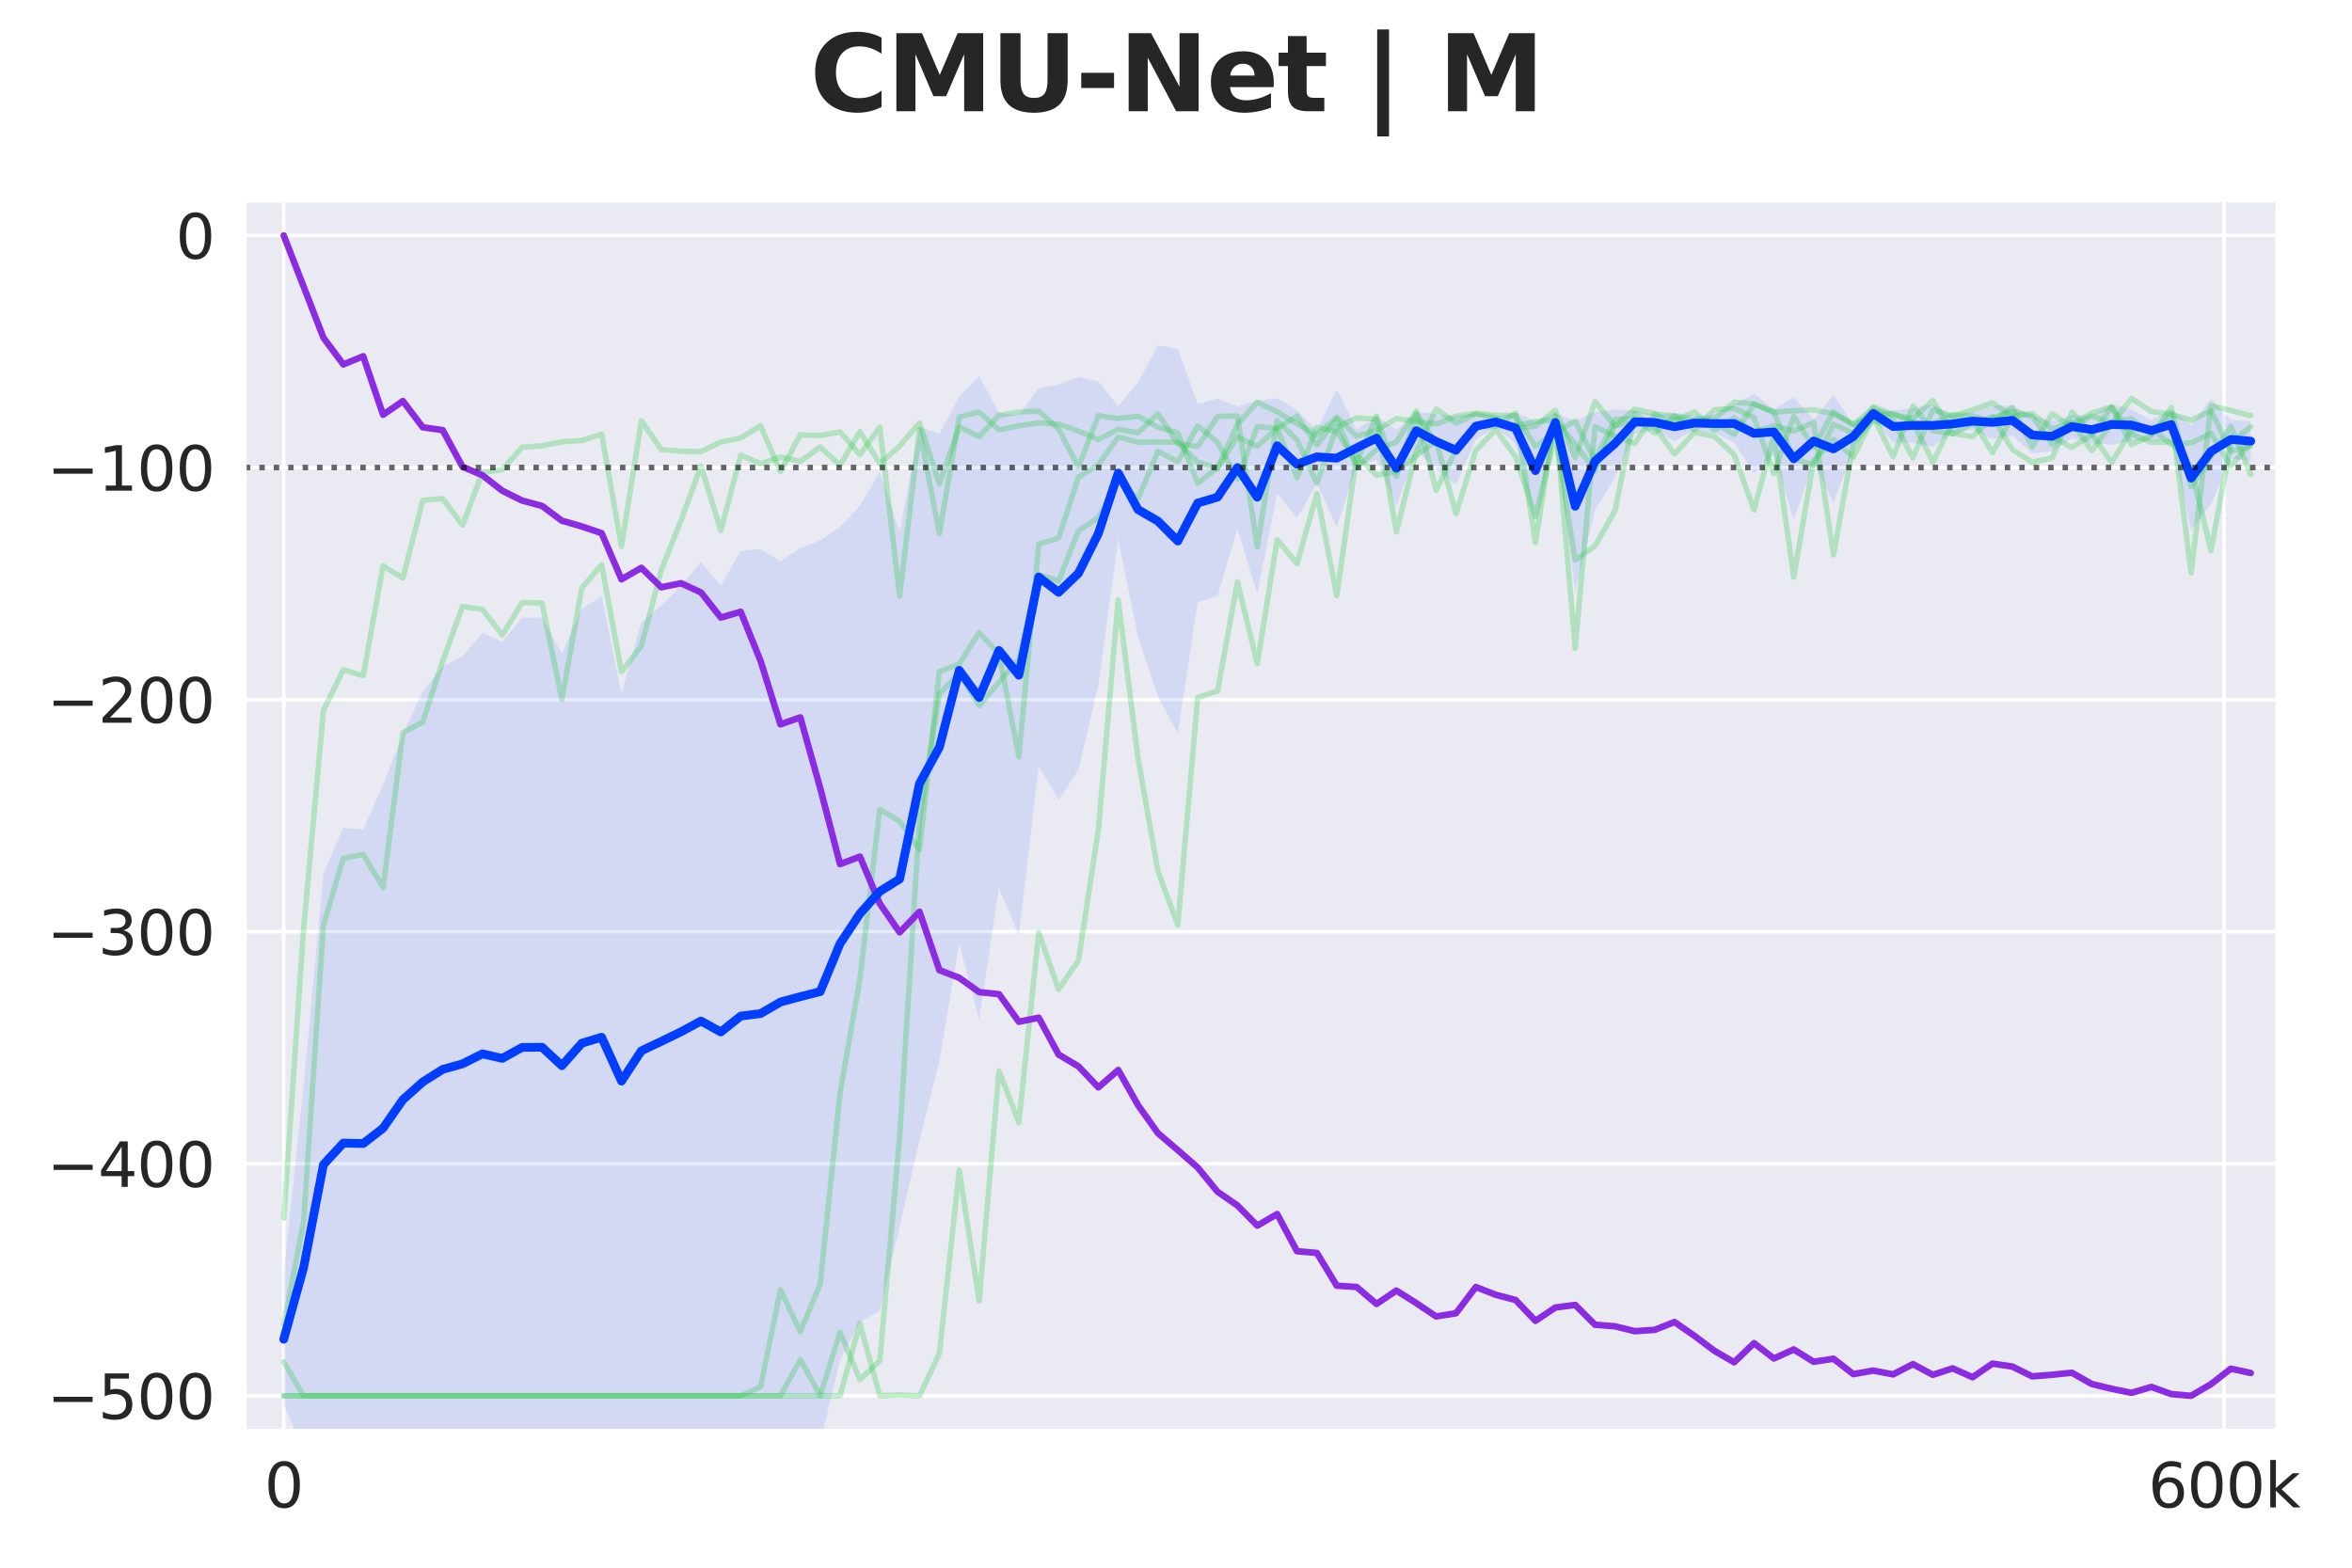 <?xml version="1.0" encoding="utf-8" standalone="no"?>
<!DOCTYPE svg PUBLIC "-//W3C//DTD SVG 1.1//EN"
  "http://www.w3.org/Graphics/SVG/1.1/DTD/svg11.dtd">
<svg xmlns:xlink="http://www.w3.org/1999/xlink" width="540pt" height="360pt" viewBox="0 0 540 360" xmlns="http://www.w3.org/2000/svg" version="1.1">
 <defs>
  <style type="text/css">*{stroke-linejoin: round; stroke-linecap: butt}</style>
 </defs>
 <g id="figure_1">
  <g id="patch_1">
   <path d="M 0 360 
L 540 360 
L 540 0 
L 0 0 
z
" style="fill: #ffffff"/>
  </g>
  <g id="axes_1">
   <g id="patch_2">
    <path d="M 56.23 328.52 
L 522.797 328.52 
L 522.797 46.08 
L 56.23 46.08 
z
" style="fill: #eaeaf2"/>
   </g>
   <g id="matplotlib.axis_1">
    <g id="xtick_1">
     <g id="line2d_1">
      <path d="M 65.14 328.52 
L 65.14 46.08 
" clip-path="url(#pfa7ba519a6)" style="fill: none; stroke: #ffffff; stroke-width: 0.8; stroke-linecap: round"/>
     </g>
     <g id="text_1">
      <!-- 0 -->
      <g style="fill: #262626" transform="translate(60.686 346.158) scale(0.14 -0.14)">
       <defs>
        <path id="DejaVuSans-30" d="M 2034 4250 
Q 1547 4250 1301 3770 
Q 1056 3291 1056 2328 
Q 1056 1369 1301 889 
Q 1547 409 2034 409 
Q 2525 409 2770 889 
Q 3016 1369 3016 2328 
Q 3016 3291 2770 3770 
Q 2525 4250 2034 4250 
z
M 2034 4750 
Q 2819 4750 3233 4129 
Q 3647 3509 3647 2328 
Q 3647 1150 3233 529 
Q 2819 -91 2034 -91 
Q 1250 -91 836 529 
Q 422 1150 422 2328 
Q 422 3509 836 4129 
Q 1250 4750 2034 4750 
z
" transform="scale(0.016)"/>
       </defs>
       <use xlink:href="#DejaVuSans-30"/>
      </g>
     </g>
    </g>
    <g id="xtick_2">
     <g id="line2d_2">
      <path d="M 510.621 328.52 
L 510.621 46.08 
" clip-path="url(#pfa7ba519a6)" style="fill: none; stroke: #ffffff; stroke-width: 0.8; stroke-linecap: round"/>
     </g>
     <g id="text_2">
      <!-- 600k -->
      <g style="fill: #262626" transform="translate(493.206 346.158) scale(0.14 -0.14)">
       <defs>
        <path id="DejaVuSans-36" d="M 2113 2584 
Q 1688 2584 1439 2293 
Q 1191 2003 1191 1497 
Q 1191 994 1439 701 
Q 1688 409 2113 409 
Q 2538 409 2786 701 
Q 3034 994 3034 1497 
Q 3034 2003 2786 2293 
Q 2538 2584 2113 2584 
z
M 3366 4563 
L 3366 3988 
Q 3128 4100 2886 4159 
Q 2644 4219 2406 4219 
Q 1781 4219 1451 3797 
Q 1122 3375 1075 2522 
Q 1259 2794 1537 2939 
Q 1816 3084 2150 3084 
Q 2853 3084 3261 2657 
Q 3669 2231 3669 1497 
Q 3669 778 3244 343 
Q 2819 -91 2113 -91 
Q 1303 -91 875 529 
Q 447 1150 447 2328 
Q 447 3434 972 4092 
Q 1497 4750 2381 4750 
Q 2619 4750 2861 4703 
Q 3103 4656 3366 4563 
z
" transform="scale(0.016)"/>
        <path id="DejaVuSans-6b" d="M 581 4863 
L 1159 4863 
L 1159 1991 
L 2875 3500 
L 3609 3500 
L 1753 1863 
L 3688 0 
L 2938 0 
L 1159 1709 
L 1159 0 
L 581 0 
L 581 4863 
z
" transform="scale(0.016)"/>
       </defs>
       <use xlink:href="#DejaVuSans-36"/>
       <use xlink:href="#DejaVuSans-30" transform="translate(63.623 0)"/>
       <use xlink:href="#DejaVuSans-30" transform="translate(127.246 0)"/>
       <use xlink:href="#DejaVuSans-6b" transform="translate(190.869 0)"/>
      </g>
     </g>
    </g>
   </g>
   <g id="matplotlib.axis_2">
    <g id="ytick_1">
     <g id="line2d_3">
      <path d="M 56.23 320.526 
L 522.797 320.526 
" clip-path="url(#pfa7ba519a6)" style="fill: none; stroke: #ffffff; stroke-width: 0.8; stroke-linecap: round"/>
     </g>
     <g id="text_3">
      <!-- −500 -->
      <g style="fill: #262626" transform="translate(10.776 325.845) scale(0.14 -0.14)">
       <defs>
        <path id="DejaVuSans-2212" d="M 678 2272 
L 4684 2272 
L 4684 1741 
L 678 1741 
L 678 2272 
z
" transform="scale(0.016)"/>
        <path id="DejaVuSans-35" d="M 691 4666 
L 3169 4666 
L 3169 4134 
L 1269 4134 
L 1269 2991 
Q 1406 3038 1543 3061 
Q 1681 3084 1819 3084 
Q 2600 3084 3056 2656 
Q 3513 2228 3513 1497 
Q 3513 744 3044 326 
Q 2575 -91 1722 -91 
Q 1428 -91 1123 -41 
Q 819 9 494 109 
L 494 744 
Q 775 591 1075 516 
Q 1375 441 1709 441 
Q 2250 441 2565 725 
Q 2881 1009 2881 1497 
Q 2881 1984 2565 2268 
Q 2250 2553 1709 2553 
Q 1456 2553 1204 2497 
Q 953 2441 691 2322 
L 691 4666 
z
" transform="scale(0.016)"/>
       </defs>
       <use xlink:href="#DejaVuSans-2212"/>
       <use xlink:href="#DejaVuSans-35" transform="translate(83.789 0)"/>
       <use xlink:href="#DejaVuSans-30" transform="translate(147.412 0)"/>
       <use xlink:href="#DejaVuSans-30" transform="translate(211.035 0)"/>
      </g>
     </g>
    </g>
    <g id="ytick_2">
     <g id="line2d_4">
      <path d="M 56.23 267.236 
L 522.797 267.236 
" clip-path="url(#pfa7ba519a6)" style="fill: none; stroke: #ffffff; stroke-width: 0.8; stroke-linecap: round"/>
     </g>
     <g id="text_4">
      <!-- −400 -->
      <g style="fill: #262626" transform="translate(10.776 272.555) scale(0.14 -0.14)">
       <defs>
        <path id="DejaVuSans-34" d="M 2419 4116 
L 825 1625 
L 2419 1625 
L 2419 4116 
z
M 2253 4666 
L 3047 4666 
L 3047 1625 
L 3713 1625 
L 3713 1100 
L 3047 1100 
L 3047 0 
L 2419 0 
L 2419 1100 
L 313 1100 
L 313 1709 
L 2253 4666 
z
" transform="scale(0.016)"/>
       </defs>
       <use xlink:href="#DejaVuSans-2212"/>
       <use xlink:href="#DejaVuSans-34" transform="translate(83.789 0)"/>
       <use xlink:href="#DejaVuSans-30" transform="translate(147.412 0)"/>
       <use xlink:href="#DejaVuSans-30" transform="translate(211.035 0)"/>
      </g>
     </g>
    </g>
    <g id="ytick_3">
     <g id="line2d_5">
      <path d="M 56.23 213.945 
L 522.797 213.945 
" clip-path="url(#pfa7ba519a6)" style="fill: none; stroke: #ffffff; stroke-width: 0.8; stroke-linecap: round"/>
     </g>
     <g id="text_5">
      <!-- −300 -->
      <g style="fill: #262626" transform="translate(10.776 219.264) scale(0.14 -0.14)">
       <defs>
        <path id="DejaVuSans-33" d="M 2597 2516 
Q 3050 2419 3304 2112 
Q 3559 1806 3559 1356 
Q 3559 666 3084 287 
Q 2609 -91 1734 -91 
Q 1441 -91 1130 -33 
Q 819 25 488 141 
L 488 750 
Q 750 597 1062 519 
Q 1375 441 1716 441 
Q 2309 441 2620 675 
Q 2931 909 2931 1356 
Q 2931 1769 2642 2001 
Q 2353 2234 1838 2234 
L 1294 2234 
L 1294 2753 
L 1863 2753 
Q 2328 2753 2575 2939 
Q 2822 3125 2822 3475 
Q 2822 3834 2567 4026 
Q 2313 4219 1838 4219 
Q 1578 4219 1281 4162 
Q 984 4106 628 3988 
L 628 4550 
Q 988 4650 1302 4700 
Q 1616 4750 1894 4750 
Q 2613 4750 3031 4423 
Q 3450 4097 3450 3541 
Q 3450 3153 3228 2886 
Q 3006 2619 2597 2516 
z
" transform="scale(0.016)"/>
       </defs>
       <use xlink:href="#DejaVuSans-2212"/>
       <use xlink:href="#DejaVuSans-33" transform="translate(83.789 0)"/>
       <use xlink:href="#DejaVuSans-30" transform="translate(147.412 0)"/>
       <use xlink:href="#DejaVuSans-30" transform="translate(211.035 0)"/>
      </g>
     </g>
    </g>
    <g id="ytick_4">
     <g id="line2d_6">
      <path d="M 56.23 160.655 
L 522.797 160.655 
" clip-path="url(#pfa7ba519a6)" style="fill: none; stroke: #ffffff; stroke-width: 0.8; stroke-linecap: round"/>
     </g>
     <g id="text_6">
      <!-- −200 -->
      <g style="fill: #262626" transform="translate(10.776 165.974) scale(0.14 -0.14)">
       <defs>
        <path id="DejaVuSans-32" d="M 1228 531 
L 3431 531 
L 3431 0 
L 469 0 
L 469 531 
Q 828 903 1448 1529 
Q 2069 2156 2228 2338 
Q 2531 2678 2651 2914 
Q 2772 3150 2772 3378 
Q 2772 3750 2511 3984 
Q 2250 4219 1831 4219 
Q 1534 4219 1204 4116 
Q 875 4013 500 3803 
L 500 4441 
Q 881 4594 1212 4672 
Q 1544 4750 1819 4750 
Q 2544 4750 2975 4387 
Q 3406 4025 3406 3419 
Q 3406 3131 3298 2873 
Q 3191 2616 2906 2266 
Q 2828 2175 2409 1742 
Q 1991 1309 1228 531 
z
" transform="scale(0.016)"/>
       </defs>
       <use xlink:href="#DejaVuSans-2212"/>
       <use xlink:href="#DejaVuSans-32" transform="translate(83.789 0)"/>
       <use xlink:href="#DejaVuSans-30" transform="translate(147.412 0)"/>
       <use xlink:href="#DejaVuSans-30" transform="translate(211.035 0)"/>
      </g>
     </g>
    </g>
    <g id="ytick_5">
     <g id="line2d_7">
      <path d="M 56.23 107.364 
L 522.797 107.364 
" clip-path="url(#pfa7ba519a6)" style="fill: none; stroke: #ffffff; stroke-width: 0.8; stroke-linecap: round"/>
     </g>
     <g id="text_7">
      <!-- −100 -->
      <g style="fill: #262626" transform="translate(10.776 112.683) scale(0.14 -0.14)">
       <defs>
        <path id="DejaVuSans-31" d="M 794 531 
L 1825 531 
L 1825 4091 
L 703 3866 
L 703 4441 
L 1819 4666 
L 2450 4666 
L 2450 531 
L 3481 531 
L 3481 0 
L 794 0 
L 794 531 
z
" transform="scale(0.016)"/>
       </defs>
       <use xlink:href="#DejaVuSans-2212"/>
       <use xlink:href="#DejaVuSans-31" transform="translate(83.789 0)"/>
       <use xlink:href="#DejaVuSans-30" transform="translate(147.412 0)"/>
       <use xlink:href="#DejaVuSans-30" transform="translate(211.035 0)"/>
      </g>
     </g>
    </g>
    <g id="ytick_6">
     <g id="line2d_8">
      <path d="M 56.23 54.074 
L 522.797 54.074 
" clip-path="url(#pfa7ba519a6)" style="fill: none; stroke: #ffffff; stroke-width: 0.8; stroke-linecap: round"/>
     </g>
     <g id="text_8">
      <!-- 0 -->
      <g style="fill: #262626" transform="translate(40.322 59.392) scale(0.14 -0.14)">
       <use xlink:href="#DejaVuSans-30"/>
      </g>
     </g>
    </g>
   </g>
   <g id="FillBetweenPolyCollection_1">
    <path d="M 65.14 292.387 
L 65.14 322.687 
L 69.701 332.951 
L 74.263 334.296 
L 78.825 334.876 
L 83.387 334.722 
L 87.948 337.881 
L 92.51 336.565 
L 97.072 338.18 
L 101.633 338.127 
L 106.195 337.845 
L 110.757 338.687 
L 115.319 338.697 
L 119.88 339.153 
L 124.442 339.178 
L 129.004 339.429 
L 133.565 339.3 
L 138.127 339.475 
L 142.689 337.234 
L 147.251 339.697 
L 151.812 339.199 
L 156.374 339.437 
L 160.936 339.874 
L 165.498 339.505 
L 170.059 340.131 
L 174.621 339.447 
L 179.183 331.318 
L 183.744 331.841 
L 188.306 331.341 
L 192.868 312.419 
L 197.43 303.508 
L 201.991 301.021 
L 206.553 281.649 
L 211.115 261.816 
L 215.677 243.561 
L 220.238 216.666 
L 224.8 234.1 
L 229.362 203.883 
L 233.923 214.804 
L 238.485 175.931 
L 243.047 183.713 
L 247.609 176.691 
L 252.17 157.455 
L 256.732 123.97 
L 261.294 146.306 
L 265.856 159.989 
L 270.417 168.381 
L 274.979 138.267 
L 279.541 136.845 
L 284.102 121.397 
L 288.664 136.379 
L 293.226 113.242 
L 297.788 119.006 
L 302.349 111.016 
L 306.911 121.053 
L 311.473 107.062 
L 316.034 105.662 
L 320.596 116.27 
L 325.158 103.308 
L 329.72 107.684 
L 334.281 111.295 
L 338.843 100.956 
L 343.405 98.11 
L 347.967 101.873 
L 352.528 119.459 
L 357.09 99.203 
L 361.652 135.881 
L 366.213 117.135 
L 370.775 109.669 
L 375.337 99.588 
L 379.899 98.744 
L 384.46 101.268 
L 389.022 98.845 
L 393.584 99.369 
L 398.146 101.634 
L 402.707 108.61 
L 407.269 104.397 
L 411.831 119.469 
L 416.392 106.208 
L 420.954 115.454 
L 425.516 103.105 
L 430.078 96.15 
L 434.639 101.596 
L 439.201 101.672 
L 443.763 102.569 
L 448.324 99.252 
L 452.886 98.761 
L 457.448 100.784 
L 462.01 99.969 
L 466.571 104.127 
L 471.133 103.588 
L 475.695 100.621 
L 480.257 101.836 
L 484.818 102.158 
L 489.38 101.207 
L 493.942 101.251 
L 498.503 101.013 
L 503.065 121.832 
L 507.627 115.8 
L 512.189 105.336 
L 516.75 105.898 
L 516.75 96.707 
L 516.75 96.707 
L 512.189 96.47 
L 507.627 91.521 
L 503.065 97.746 
L 498.503 93.971 
L 493.942 96.451 
L 489.38 94.017 
L 484.818 92.8 
L 480.257 95.493 
L 475.695 95.295 
L 471.133 96.805 
L 466.571 95.653 
L 462.01 93.07 
L 457.448 93.215 
L 452.886 94.651 
L 448.324 95.439 
L 443.763 92.815 
L 439.201 93.711 
L 434.639 94.294 
L 430.078 93.745 
L 425.516 97.395 
L 420.954 90.722 
L 416.392 96.343 
L 411.831 91.236 
L 407.269 93.971 
L 402.707 90.424 
L 398.146 92.897 
L 393.584 95.162 
L 389.022 95.447 
L 384.46 94.755 
L 379.899 95.255 
L 375.337 94.144 
L 370.775 94.029 
L 366.213 94.635 
L 361.652 96.62 
L 357.09 94.876 
L 352.528 96.682 
L 347.967 94.71 
L 343.405 95.675 
L 338.843 94.774 
L 334.281 95.493 
L 329.72 95.081 
L 325.158 94.5 
L 320.596 98.724 
L 316.034 95.557 
L 311.473 98.634 
L 306.911 89.359 
L 302.349 98.81 
L 297.788 94.204 
L 293.226 91.468 
L 288.664 91.965 
L 284.102 93.332 
L 279.541 91.499 
L 274.979 92.769 
L 270.417 80.107 
L 265.856 79.36 
L 261.294 87.767 
L 256.732 93.289 
L 252.17 87.596 
L 247.609 86.585 
L 243.047 88.33 
L 238.485 89.077 
L 233.923 95.314 
L 229.362 94.858 
L 224.8 86.277 
L 220.238 91.187 
L 215.677 99.624 
L 211.115 98.022 
L 206.553 122.075 
L 201.991 108.378 
L 197.43 116.123 
L 192.868 120.987 
L 188.306 124.1 
L 183.744 125.892 
L 179.183 128.894 
L 174.621 126.066 
L 170.059 126.529 
L 165.498 134.456 
L 160.936 129.05 
L 156.374 134.417 
L 151.812 139.104 
L 147.251 142.923 
L 142.689 159.295 
L 138.127 136.91 
L 133.565 139.829 
L 129.004 150.012 
L 124.442 141.79 
L 119.88 141.895 
L 115.319 147.387 
L 110.757 145.319 
L 106.195 150.743 
L 101.633 153.02 
L 97.072 158.722 
L 92.51 168.464 
L 87.948 180.258 
L 83.387 190.477 
L 78.825 190.11 
L 74.263 200.576 
L 69.701 249.269 
L 65.14 292.387 
z
" clip-path="url(#pfa7ba519a6)" style="fill: #023eff; fill-opacity: 0.1"/>
   </g>
   <g id="line2d_9">
    <path d="M 65.14 279.759 
L 69.701 213.346 
L 74.263 163.186 
L 78.825 153.794 
L 83.387 155.192 
L 87.948 129.946 
L 92.51 132.744 
L 97.072 114.891 
L 101.633 114.492 
L 106.195 120.62 
L 110.757 108.497 
L 115.319 107.83 
L 119.88 102.701 
L 124.442 102.368 
L 129.004 101.436 
L 133.565 101.169 
L 138.127 99.704 
L 142.689 125.483 
L 147.251 96.639 
L 151.812 103.234 
L 156.374 103.634 
L 160.936 103.7 
L 165.498 101.502 
L 170.059 100.57 
L 174.621 97.772 
L 179.183 108.297 
L 183.744 99.837 
L 188.306 100.037 
L 192.868 99.171 
L 197.43 104.433 
L 201.991 98.105 
L 206.553 136.874 
L 211.115 98.638 
L 215.677 122.552 
L 220.238 95.773 
L 224.8 94.641 
L 229.362 98.704 
L 233.923 97.772 
L 238.485 97.106 
L 243.047 97.372 
L 247.609 98.971 
L 252.17 100.969 
L 256.732 98.571 
L 261.294 99.371 
L 265.856 95.041 
L 270.417 101.835 
L 274.979 102.568 
L 279.541 95.64 
L 284.102 95.507 
L 288.664 125.616 
L 293.226 96.573 
L 297.788 101.036 
L 302.349 110.961 
L 306.911 98.105 
L 311.473 95.973 
L 316.034 96.24 
L 320.596 122.152 
L 325.158 103.767 
L 329.72 93.908 
L 334.281 97.172 
L 338.843 95.041 
L 343.405 95.907 
L 347.967 98.571 
L 352.528 97.838 
L 357.09 94.241 
L 361.652 105.099 
L 366.213 92.243 
L 370.775 97.838 
L 375.337 93.975 
L 379.899 94.974 
L 384.46 98.172 
L 389.022 96.373 
L 393.584 96.173 
L 398.146 92.376 
L 402.707 92.709 
L 407.269 94.641 
L 411.831 94.308 
L 416.392 94.108 
L 420.954 95.041 
L 425.516 97.505 
L 430.078 93.708 
L 434.639 96.506 
L 439.201 105.166 
L 443.763 94.108 
L 448.324 95.574 
L 452.886 94.108 
L 457.448 92.509 
L 462.01 95.64 
L 466.571 94.974 
L 471.133 98.505 
L 475.695 96.972 
L 480.257 103.501 
L 484.818 97.239 
L 489.38 91.51 
L 493.942 94.508 
L 498.503 95.107 
L 503.065 96.506 
L 507.627 94.308 
L 512.189 103.567 
L 516.75 102.435 
" clip-path="url(#pfa7ba519a6)" style="fill: none; stroke: #1ac938; stroke-opacity: 0.27; stroke-width: 1.25; stroke-linecap: round"/>
   </g>
   <g id="line2d_10">
    <path d="M 65.14 312.733 
L 69.701 320.526 
L 74.263 320.526 
L 78.825 320.526 
L 83.387 320.526 
L 87.948 320.526 
L 92.51 320.526 
L 97.072 320.526 
L 101.633 320.526 
L 106.195 320.526 
L 110.757 320.526 
L 115.319 320.526 
L 119.88 320.526 
L 124.442 320.526 
L 129.004 320.526 
L 133.565 320.526 
L 138.127 320.526 
L 142.689 320.526 
L 147.251 320.526 
L 151.812 320.526 
L 156.374 320.526 
L 160.936 320.526 
L 165.498 320.526 
L 170.059 320.526 
L 174.621 318.461 
L 179.183 296.213 
L 183.744 305.805 
L 188.306 294.88 
L 192.868 251.049 
L 197.43 224.803 
L 201.991 185.901 
L 206.553 188.566 
L 211.115 195.16 
L 215.677 154.193 
L 220.238 152.461 
L 224.8 145.267 
L 229.362 150.196 
L 233.923 173.778 
L 238.485 124.95 
L 243.047 123.551 
L 247.609 109.562 
L 252.17 106.698 
L 256.732 100.37 
L 261.294 101.569 
L 265.856 101.502 
L 270.417 101.569 
L 274.979 106.099 
L 279.541 107.564 
L 284.102 100.303 
L 288.664 102.501 
L 293.226 98.305 
L 297.788 109.696 
L 302.349 98.105 
L 306.911 99.104 
L 311.473 106.165 
L 316.034 95.574 
L 320.596 109.429 
L 325.158 94.974 
L 329.72 101.769 
L 334.281 102.901 
L 338.843 97.972 
L 343.405 97.905 
L 347.967 94.841 
L 352.528 124.617 
L 357.09 95.44 
L 361.652 148.864 
L 366.213 97.972 
L 370.775 100.17 
L 375.337 101.835 
L 379.899 95.041 
L 384.46 95.574 
L 389.022 98.704 
L 393.584 94.108 
L 398.146 93.775 
L 402.707 95.84 
L 407.269 108.763 
L 411.831 95.64 
L 416.392 102.701 
L 420.954 94.641 
L 425.516 97.439 
L 430.078 95.507 
L 434.639 94.907 
L 439.201 97.039 
L 443.763 97.306 
L 448.324 95.241 
L 452.886 95.507 
L 457.448 96.906 
L 462.01 93.575 
L 466.571 102.635 
L 471.133 95.041 
L 475.695 98.038 
L 480.257 95.507 
L 484.818 97.039 
L 489.38 96.173 
L 493.942 99.637 
L 498.503 95.307 
L 503.065 131.545 
L 507.627 93.176 
L 512.189 94.241 
L 516.75 95.44 
" clip-path="url(#pfa7ba519a6)" style="fill: none; stroke: #1ac938; stroke-opacity: 0.27; stroke-width: 1.25; stroke-linecap: round"/>
   </g>
   <g id="line2d_11">
    <path d="M 65.14 304.14 
L 69.701 280.625 
L 74.263 212.413 
L 78.825 197.092 
L 83.387 196.226 
L 87.948 203.82 
L 92.51 168.249 
L 97.072 165.784 
L 101.633 151.795 
L 106.195 139.272 
L 110.757 139.938 
L 115.319 145.8 
L 119.88 138.339 
L 124.442 138.473 
L 129.004 160.588 
L 133.565 135.075 
L 138.127 129.68 
L 142.689 154.26 
L 147.251 148.331 
L 151.812 130.945 
L 156.374 119.421 
L 160.936 107.031 
L 165.498 121.819 
L 170.059 104.5 
L 174.621 106.498 
L 179.183 104.966 
L 183.744 105.965 
L 188.306 102.635 
L 192.868 106.831 
L 197.43 99.104 
L 201.991 106.498 
L 206.553 102.435 
L 211.115 97.106 
L 215.677 111.094 
L 220.238 98.038 
L 224.8 100.237 
L 229.362 95.374 
L 233.923 94.641 
L 238.485 94.375 
L 243.047 98.571 
L 247.609 107.231 
L 252.17 95.44 
L 256.732 96.107 
L 261.294 95.574 
L 265.856 98.105 
L 270.417 99.371 
L 274.979 110.961 
L 279.541 107.431 
L 284.102 97.439 
L 288.664 92.376 
L 293.226 94.574 
L 297.788 97.306 
L 302.349 99.97 
L 306.911 95.773 
L 311.473 100.17 
L 316.034 98.838 
L 320.596 96.107 
L 325.158 96.773 
L 329.72 97.372 
L 334.281 95.574 
L 338.843 94.907 
L 343.405 95.374 
L 347.967 95.44 
L 352.528 102.501 
L 357.09 99.237 
L 361.652 96.706 
L 366.213 105.699 
L 370.775 96.306 
L 375.337 96.173 
L 379.899 99.437 
L 384.46 95.507 
L 389.022 96.773 
L 393.584 97.039 
L 398.146 99.77 
L 402.707 92.842 
L 407.269 94.641 
L 411.831 105.299 
L 416.392 106.765 
L 420.954 97.439 
L 425.516 99.504 
L 430.078 93.375 
L 434.639 95.307 
L 439.201 96.107 
L 443.763 91.977 
L 448.324 99.57 
L 452.886 100.237 
L 457.448 95.973 
L 462.01 94.441 
L 466.571 95.574 
L 471.133 102.035 
L 475.695 97.372 
L 480.257 94.841 
L 484.818 93.442 
L 489.38 102.102 
L 493.942 100.037 
L 498.503 93.575 
L 503.065 111.827 
L 507.627 104.833 
L 512.189 97.972 
L 516.75 108.963 
" clip-path="url(#pfa7ba519a6)" style="fill: none; stroke: #1ac938; stroke-opacity: 0.27; stroke-width: 1.25; stroke-linecap: round"/>
   </g>
   <g id="line2d_12">
    <path d="M 65.14 320.526 
L 69.701 320.526 
L 74.263 320.526 
L 78.825 320.526 
L 83.387 320.526 
L 87.948 320.526 
L 92.51 320.526 
L 97.072 320.526 
L 101.633 320.526 
L 106.195 320.526 
L 110.757 320.526 
L 115.319 320.526 
L 119.88 320.526 
L 124.442 320.526 
L 129.004 320.526 
L 133.565 320.526 
L 138.127 320.526 
L 142.689 320.526 
L 147.251 320.526 
L 151.812 320.526 
L 156.374 320.526 
L 160.936 320.526 
L 165.498 320.526 
L 170.059 320.526 
L 174.621 320.526 
L 179.183 320.526 
L 183.744 312.2 
L 188.306 320.526 
L 192.868 320.526 
L 197.43 303.94 
L 201.991 320.526 
L 206.553 320.327 
L 211.115 320.526 
L 215.677 310.801 
L 220.238 268.701 
L 224.8 298.744 
L 229.362 245.92 
L 233.923 257.777 
L 238.485 214.145 
L 243.047 227.201 
L 247.609 220.54 
L 252.17 190.631 
L 256.732 137.74 
L 261.294 174.177 
L 265.856 200.09 
L 270.417 212.413 
L 274.979 160.188 
L 279.541 158.656 
L 284.102 133.61 
L 288.664 152.395 
L 293.226 123.951 
L 297.788 129.413 
L 302.349 113.359 
L 306.911 136.807 
L 311.473 104.566 
L 316.034 109.163 
L 320.596 108.297 
L 325.158 104.633 
L 329.72 101.236 
L 334.281 117.956 
L 338.843 103.434 
L 343.405 98.638 
L 347.967 104.899 
L 352.528 118.622 
L 357.09 99.837 
L 361.652 128.614 
L 366.213 125.35 
L 370.775 117.29 
L 375.337 95.041 
L 379.899 98.038 
L 384.46 104.233 
L 389.022 99.304 
L 393.584 100.17 
L 398.146 104.433 
L 402.707 117.09 
L 407.269 100.103 
L 411.831 132.544 
L 416.392 105.765 
L 420.954 100.903 
L 425.516 104.966 
L 430.078 95.64 
L 434.639 104.899 
L 439.201 93.242 
L 443.763 98.904 
L 448.324 99.637 
L 452.886 97.306 
L 457.448 95.64 
L 462.01 103.234 
L 466.571 106.165 
L 471.133 105.166 
L 475.695 94.641 
L 480.257 99.637 
L 484.818 106.232 
L 489.38 98.638 
L 493.942 98.438 
L 498.503 102.035 
L 503.065 101.702 
L 507.627 99.504 
L 512.189 107.031 
L 516.75 101.702 
" clip-path="url(#pfa7ba519a6)" style="fill: none; stroke: #1ac938; stroke-opacity: 0.27; stroke-width: 1.25; stroke-linecap: round"/>
   </g>
   <g id="line2d_13">
    <path d="M 65.14 320.526 
L 69.701 320.526 
L 74.263 320.526 
L 78.825 320.526 
L 83.387 320.526 
L 87.948 320.526 
L 92.51 320.526 
L 97.072 320.526 
L 101.633 320.526 
L 106.195 320.526 
L 110.757 320.526 
L 115.319 320.526 
L 119.88 320.526 
L 124.442 320.526 
L 129.004 320.526 
L 133.565 320.526 
L 138.127 320.526 
L 142.689 320.526 
L 147.251 320.526 
L 151.812 320.526 
L 156.374 320.526 
L 160.936 320.526 
L 165.498 320.526 
L 170.059 320.526 
L 174.621 320.526 
L 179.183 320.526 
L 183.744 320.526 
L 188.306 320.526 
L 192.868 305.938 
L 197.43 316.796 
L 201.991 312.466 
L 206.553 261.107 
L 211.115 188.166 
L 215.677 159.322 
L 220.238 154.66 
L 224.8 162.054 
L 229.362 156.658 
L 233.923 151.329 
L 238.485 131.944 
L 243.047 133.41 
L 247.609 121.886 
L 252.17 118.888 
L 256.732 110.362 
L 261.294 114.492 
L 265.856 103.634 
L 270.417 106.032 
L 274.979 97.772 
L 279.541 101.569 
L 284.102 109.962 
L 288.664 97.972 
L 293.226 98.371 
L 297.788 95.574 
L 302.349 102.168 
L 306.911 96.24 
L 311.473 107.364 
L 316.034 103.234 
L 320.596 101.502 
L 325.158 94.375 
L 329.72 112.627 
L 334.281 103.367 
L 338.843 97.972 
L 343.405 96.639 
L 347.967 97.705 
L 352.528 96.773 
L 357.09 96.44 
L 361.652 101.968 
L 366.213 108.164 
L 370.775 97.639 
L 375.337 97.306 
L 379.899 97.505 
L 384.46 96.573 
L 389.022 94.574 
L 393.584 98.838 
L 398.146 95.973 
L 402.707 99.104 
L 407.269 97.772 
L 411.831 98.971 
L 416.392 97.039 
L 420.954 127.415 
L 425.516 101.835 
L 430.078 96.506 
L 434.639 98.105 
L 439.201 96.906 
L 443.763 106.165 
L 448.324 96.706 
L 452.886 96.373 
L 457.448 103.967 
L 462.01 95.707 
L 466.571 100.103 
L 471.133 100.237 
L 475.695 102.768 
L 480.257 99.837 
L 484.818 93.442 
L 489.38 99.637 
L 493.942 101.635 
L 498.503 101.436 
L 503.065 107.364 
L 507.627 126.482 
L 512.189 101.702 
L 516.75 97.972 
" clip-path="url(#pfa7ba519a6)" style="fill: none; stroke: #1ac938; stroke-opacity: 0.27; stroke-width: 1.25; stroke-linecap: round"/>
   </g>
   <g id="line2d_14">
    <path d="M 65.14 54.074 
L 69.701 65.789 
L 74.263 77.564 
L 78.825 83.689 
L 83.387 81.811 
L 87.948 95.243 
L 92.51 92.094 
L 97.072 98.128 
L 101.633 98.769 
L 106.195 107.186 
L 110.757 109.134 
L 115.319 112.692 
L 119.88 114.952 
L 124.442 116.179 
L 129.004 119.577 
L 133.565 120.889 
L 138.127 122.431 
L 142.689 133.035 
L 147.251 130.392 
L 151.812 134.858 
L 156.374 133.939 
L 160.936 136.041 
L 165.498 141.814 
L 170.059 140.479 
L 174.621 151.769 
L 179.183 166.336 
L 183.744 164.739 
L 188.306 180.956 
L 192.868 198.437 
L 197.43 196.712 
L 201.991 207.505 
L 206.553 214.102 
L 211.115 209.374 
L 215.677 222.786 
L 220.238 224.542 
L 224.8 227.829 
L 229.362 228.306 
L 233.923 234.627 
L 238.485 233.703 
L 243.047 242.169 
L 247.609 244.876 
L 252.17 249.703 
L 256.732 245.714 
L 261.294 253.809 
L 265.856 260.219 
L 270.417 264.121 
L 274.979 268.106 
L 279.541 273.673 
L 284.102 276.821 
L 288.664 281.452 
L 293.226 278.797 
L 297.788 287.338 
L 302.349 287.723 
L 306.911 295.246 
L 311.473 295.54 
L 316.034 299.435 
L 320.596 296.363 
L 325.158 299.234 
L 329.72 302.303 
L 334.281 301.581 
L 338.843 295.537 
L 343.405 297.332 
L 347.967 298.519 
L 352.528 303.317 
L 357.09 300.258 
L 361.652 299.658 
L 366.213 304.211 
L 370.775 304.568 
L 375.337 305.691 
L 379.899 305.388 
L 384.46 303.582 
L 389.022 306.751 
L 393.584 310.176 
L 398.146 312.834 
L 402.707 308.437 
L 407.269 311.961 
L 411.831 309.885 
L 416.392 312.714 
L 420.954 312.016 
L 425.516 315.551 
L 430.078 314.74 
L 434.639 315.61 
L 439.201 313.261 
L 443.763 315.706 
L 448.324 314.226 
L 452.886 316.266 
L 457.448 313.135 
L 462.01 313.812 
L 466.571 316.064 
L 471.133 315.699 
L 475.695 315.232 
L 480.257 317.824 
L 484.818 318.916 
L 489.38 319.849 
L 493.942 318.493 
L 498.503 320.137 
L 503.065 320.526 
L 507.627 317.848 
L 512.189 314.296 
L 516.75 315.295 
" clip-path="url(#pfa7ba519a6)" style="fill: none; stroke: #8b2be2; stroke-width: 1.5; stroke-linecap: round"/>
   </g>
   <g id="line2d_15">
    <path d="M 65.14 307.537 
L 69.701 291.11 
L 74.263 267.436 
L 78.825 262.493 
L 83.387 262.6 
L 87.948 259.069 
L 92.51 252.514 
L 97.072 248.451 
L 101.633 245.573 
L 106.195 244.294 
L 110.757 242.003 
L 115.319 243.042 
L 119.88 240.524 
L 124.442 240.484 
L 129.004 244.721 
L 133.565 239.565 
L 138.127 238.192 
L 142.689 248.264 
L 147.251 241.31 
L 151.812 239.152 
L 156.374 236.927 
L 160.936 234.462 
L 165.498 236.98 
L 170.059 233.33 
L 174.621 232.757 
L 179.183 230.106 
L 183.744 228.867 
L 188.306 227.721 
L 192.868 216.703 
L 197.43 209.815 
L 201.991 204.699 
L 206.553 201.862 
L 211.115 179.919 
L 215.677 171.593 
L 220.238 153.927 
L 224.8 160.188 
L 229.362 149.37 
L 233.923 155.059 
L 238.485 132.504 
L 243.047 136.021 
L 247.609 131.638 
L 252.17 122.525 
L 256.732 108.63 
L 261.294 117.036 
L 265.856 119.674 
L 270.417 124.244 
L 274.979 115.518 
L 279.541 114.172 
L 284.102 107.364 
L 288.664 114.172 
L 293.226 102.355 
L 297.788 106.605 
L 302.349 104.913 
L 306.911 105.206 
L 311.473 102.848 
L 316.034 100.61 
L 320.596 107.497 
L 325.158 98.904 
L 329.72 101.382 
L 334.281 103.394 
L 338.843 97.865 
L 343.405 96.893 
L 347.967 98.291 
L 352.528 108.07 
L 357.09 97.039 
L 361.652 116.25 
L 366.213 105.885 
L 370.775 101.849 
L 375.337 96.866 
L 379.899 96.999 
L 384.46 98.012 
L 389.022 97.146 
L 393.584 97.266 
L 398.146 97.266 
L 402.707 99.517 
L 407.269 99.184 
L 411.831 105.352 
L 416.392 101.276 
L 420.954 103.088 
L 425.516 100.25 
L 430.078 94.947 
L 434.639 97.945 
L 439.201 97.692 
L 443.763 97.692 
L 448.324 97.346 
L 452.886 96.706 
L 457.448 96.999 
L 462.01 96.52 
L 466.571 99.89 
L 471.133 100.197 
L 475.695 97.958 
L 480.257 98.664 
L 484.818 97.479 
L 489.38 97.612 
L 493.942 98.851 
L 498.503 97.492 
L 503.065 109.789 
L 507.627 103.66 
L 512.189 100.903 
L 516.75 101.302 
" clip-path="url(#pfa7ba519a6)" style="fill: none; stroke: #023eff; stroke-width: 2; stroke-linecap: round"/>
   </g>
   <g id="line2d_16">
    <path d="M 56.23 107.364 
L 522.797 107.364 
" clip-path="url(#pfa7ba519a6)" style="fill: none; stroke-dasharray: 1.25,2.062; stroke-dashoffset: 0; stroke: #000000; stroke-opacity: 0.6; stroke-width: 1.25"/>
   </g>
   <g id="patch_3">
    <path d="M 56.23 328.52 
L 56.23 46.08 
" style="fill: none; stroke: #ffffff; stroke-width: 0.8; stroke-linejoin: miter; stroke-linecap: square"/>
   </g>
   <g id="patch_4">
    <path d="M 522.797 328.52 
L 522.797 46.08 
" style="fill: none; stroke: #ffffff; stroke-width: 0.8; stroke-linejoin: miter; stroke-linecap: square"/>
   </g>
   <g id="patch_5">
    <path d="M 56.23 328.52 
L 522.797 328.52 
" style="fill: none; stroke: #ffffff; stroke-width: 0.8; stroke-linejoin: miter; stroke-linecap: square"/>
   </g>
   <g id="patch_6">
    <path d="M 56.23 46.08 
L 522.797 46.08 
" style="fill: none; stroke: #ffffff; stroke-width: 0.8; stroke-linejoin: miter; stroke-linecap: square"/>
   </g>
  </g>
  <g id="text_9">
   <!-- CMU-Net | M -->
   <g style="fill: #262626" transform="translate(185.929 25.541) scale(0.24 -0.24)">
    <defs>
     <path id="DejaVuSans-Bold-43" d="M 4288 256 
Q 3956 84 3597 -3 
Q 3238 -91 2847 -91 
Q 1681 -91 1000 561 
Q 319 1213 319 2328 
Q 319 3447 1000 4098 
Q 1681 4750 2847 4750 
Q 3238 4750 3597 4662 
Q 3956 4575 4288 4403 
L 4288 3438 
Q 3953 3666 3628 3772 
Q 3303 3878 2944 3878 
Q 2300 3878 1931 3465 
Q 1563 3053 1563 2328 
Q 1563 1606 1931 1193 
Q 2300 781 2944 781 
Q 3303 781 3628 887 
Q 3953 994 4288 1222 
L 4288 256 
z
" transform="scale(0.016)"/>
     <path id="DejaVuSans-Bold-4d" d="M 588 4666 
L 2119 4666 
L 3181 2169 
L 4250 4666 
L 5778 4666 
L 5778 0 
L 4641 0 
L 4641 3413 
L 3566 897 
L 2803 897 
L 1728 3413 
L 1728 0 
L 588 0 
L 588 4666 
z
" transform="scale(0.016)"/>
     <path id="DejaVuSans-Bold-55" d="M 588 4666 
L 1791 4666 
L 1791 1869 
Q 1791 1291 1980 1042 
Q 2169 794 2597 794 
Q 3028 794 3217 1042 
Q 3406 1291 3406 1869 
L 3406 4666 
L 4609 4666 
L 4609 1869 
Q 4609 878 4112 393 
Q 3616 -91 2597 -91 
Q 1581 -91 1084 393 
Q 588 878 588 1869 
L 588 4666 
z
" transform="scale(0.016)"/>
     <path id="DejaVuSans-Bold-2d" d="M 347 2297 
L 2309 2297 
L 2309 1388 
L 347 1388 
L 347 2297 
z
" transform="scale(0.016)"/>
     <path id="DejaVuSans-Bold-4e" d="M 588 4666 
L 1931 4666 
L 3628 1466 
L 3628 4666 
L 4769 4666 
L 4769 0 
L 3425 0 
L 1728 3200 
L 1728 0 
L 588 0 
L 588 4666 
z
" transform="scale(0.016)"/>
     <path id="DejaVuSans-Bold-65" d="M 4031 1759 
L 4031 1441 
L 1416 1441 
Q 1456 1047 1700 850 
Q 1944 653 2381 653 
Q 2734 653 3104 758 
Q 3475 863 3866 1075 
L 3866 213 
Q 3469 63 3072 -14 
Q 2675 -91 2278 -91 
Q 1328 -91 801 392 
Q 275 875 275 1747 
Q 275 2603 792 3093 
Q 1309 3584 2216 3584 
Q 3041 3584 3536 3087 
Q 4031 2591 4031 1759 
z
M 2881 2131 
Q 2881 2450 2695 2645 
Q 2509 2841 2209 2841 
Q 1884 2841 1681 2658 
Q 1478 2475 1428 2131 
L 2881 2131 
z
" transform="scale(0.016)"/>
     <path id="DejaVuSans-Bold-74" d="M 1759 4494 
L 1759 3500 
L 2913 3500 
L 2913 2700 
L 1759 2700 
L 1759 1216 
Q 1759 972 1856 886 
Q 1953 800 2241 800 
L 2816 800 
L 2816 0 
L 1856 0 
Q 1194 0 917 276 
Q 641 553 641 1216 
L 641 2700 
L 84 2700 
L 84 3500 
L 641 3500 
L 641 4494 
L 1759 4494 
z
" transform="scale(0.016)"/>
     <path id="DejaVuSans-Bold-20" transform="scale(0.016)"/>
     <path id="DejaVuSans-Bold-7c" d="M 1522 4891 
L 1522 -1509 
L 813 -1509 
L 813 4891 
L 1522 4891 
z
" transform="scale(0.016)"/>
    </defs>
    <use xlink:href="#DejaVuSans-Bold-43"/>
    <use xlink:href="#DejaVuSans-Bold-4d" transform="translate(73.389 0)"/>
    <use xlink:href="#DejaVuSans-Bold-55" transform="translate(172.9 0)"/>
    <use xlink:href="#DejaVuSans-Bold-2d" transform="translate(254.102 0)"/>
    <use xlink:href="#DejaVuSans-Bold-4e" transform="translate(295.605 0)"/>
    <use xlink:href="#DejaVuSans-Bold-65" transform="translate(379.297 0)"/>
    <use xlink:href="#DejaVuSans-Bold-74" transform="translate(447.119 0)"/>
    <use xlink:href="#DejaVuSans-Bold-20" transform="translate(494.922 0)"/>
    <use xlink:href="#DejaVuSans-Bold-7c" transform="translate(529.736 0)"/>
    <use xlink:href="#DejaVuSans-Bold-20" transform="translate(566.26 0)"/>
    <use xlink:href="#DejaVuSans-Bold-4d" transform="translate(601.074 0)"/>
   </g>
  </g>
 </g>
 <defs>
  <clipPath id="pfa7ba519a6">
   <rect x="56.23" y="46.08" width="466.567" height="282.44"/>
  </clipPath>
 </defs>
</svg>
